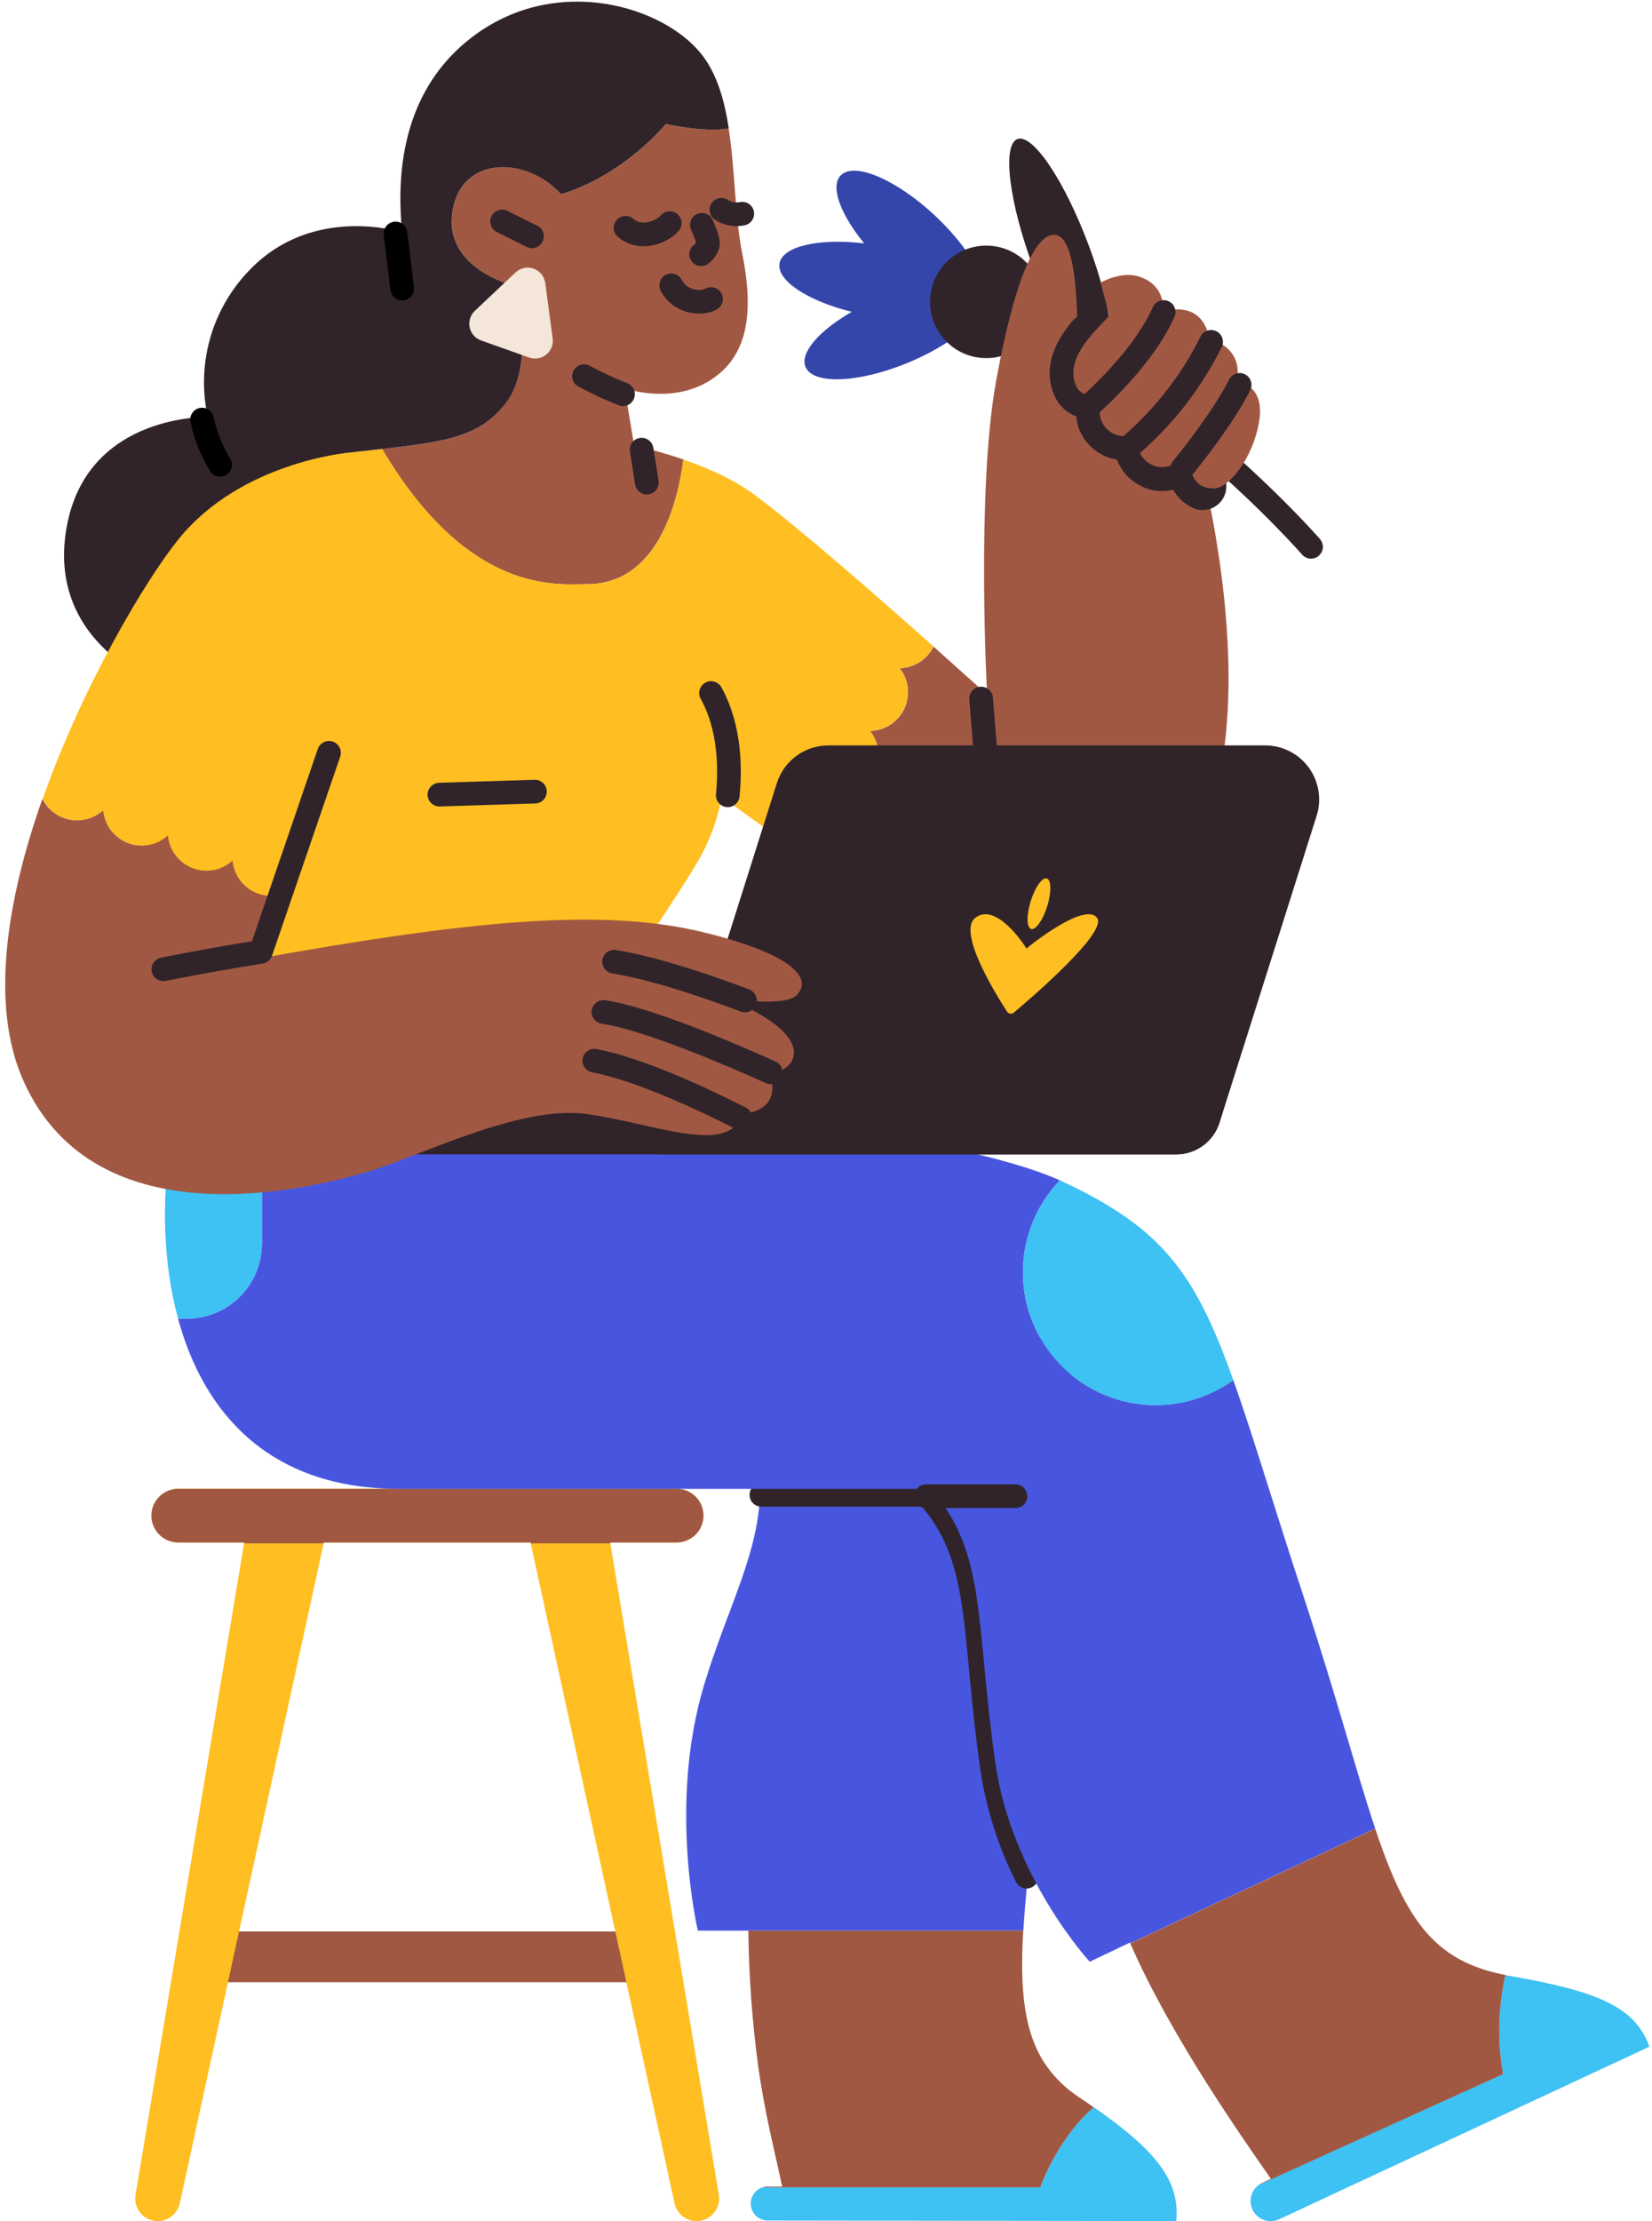 <svg width="279" height="375" viewBox="0 0 279 375" fill="none" xmlns="http://www.w3.org/2000/svg">
<path d="M35.097 326.096V334.663H109.192V326.096H35.097Z" fill="#A15842"/>
<path d="M121.4 370.556L103.045 260.421H114.269C115.472 260.421 116.625 259.943 117.476 259.093C118.326 258.242 118.804 257.089 118.804 255.886C118.804 254.683 118.326 253.529 117.476 252.679C116.625 251.828 115.472 251.35 114.269 251.35H30.109C28.906 251.35 27.752 251.828 26.902 252.679C26.051 253.529 25.573 254.683 25.573 255.886C25.573 257.089 26.051 258.242 26.902 259.093C27.752 259.943 28.906 260.421 30.109 260.421H41.244L22.89 370.556C22.799 371.101 22.828 371.66 22.975 372.193C23.122 372.725 23.383 373.22 23.741 373.641C24.098 374.063 24.543 374.402 25.044 374.634C25.546 374.867 26.092 374.987 26.645 374.987C27.514 374.988 28.357 374.691 29.033 374.146C29.71 373.601 30.179 372.841 30.363 371.991L54.684 260.421H89.605L113.92 371.991C114.106 372.841 114.577 373.601 115.255 374.145C115.932 374.69 116.775 374.987 117.644 374.987C118.197 374.987 118.743 374.867 119.245 374.634C119.746 374.402 120.191 374.063 120.548 373.641C120.906 373.22 121.167 372.725 121.314 372.193C121.461 371.66 121.49 371.101 121.4 370.556Z" fill="#FFBE21"/>
<path d="M114.269 260.421C115.472 260.421 116.625 259.943 117.476 259.093C118.326 258.242 118.804 257.089 118.804 255.886C118.804 254.683 118.326 253.529 117.476 252.679C116.625 251.828 115.472 251.35 114.269 251.35H30.109C28.906 251.35 27.752 251.828 26.902 252.679C26.051 253.529 25.573 254.683 25.573 255.886C25.573 257.089 26.051 258.242 26.902 259.093C27.752 259.943 28.906 260.421 30.109 260.421H41.244V260.562H54.674L54.705 260.421H89.626L89.657 260.562H103.086V260.421H114.269Z" fill="#A15842"/>
<path d="M119.257 325.951H172.829C173.495 314.576 175.871 299.487 177.843 279.104C179.595 261.03 181.104 245.858 181.005 233.334C180.839 212.456 127.433 237.723 127.433 237.723C127.433 242.285 128.354 246.664 128.38 250.908C128.442 261.935 122.856 271.318 118.867 284.617C112.818 304.782 117.858 325.951 117.858 325.951H119.257Z" fill="#4856DF"/>
<path d="M175.684 369.297H128.785C128.134 369.505 127.579 369.938 127.219 370.519C126.859 371.099 126.719 371.79 126.823 372.465C126.927 373.14 127.269 373.756 127.787 374.201C128.305 374.647 128.965 374.892 129.649 374.894L198.663 374.987C199.271 368.278 195.459 363.228 184.703 355.743C178.566 361.064 175.684 369.297 175.684 369.297Z" fill="#3EC1F3"/>
<path d="M182.285 354.115C180.057 352.675 178.133 350.813 176.62 348.633C172.98 343.291 172.21 336.098 172.808 325.951H126.382C126.472 333.538 127.019 341.112 128.021 348.633C129.207 357.147 130.809 363.004 132.093 369.162H129.654C129.359 369.162 129.066 369.207 128.785 369.297H175.684C175.684 369.297 178.566 361.064 184.703 355.774C183.933 355.23 183.127 354.677 182.285 354.115Z" fill="#A15842"/>
<path d="M173.37 316.838C170.498 311.123 168.541 304.993 167.57 298.671C164.174 275.073 166.187 262.975 156.611 252.38H128.593" stroke="#30242A" stroke-width="4" stroke-linecap="round" stroke-linejoin="round"/>
<path d="M190.84 327.964L190.892 328.088L232.252 308.719C229.033 299.087 225.667 286.271 220.139 269.497C214.958 253.8 211.531 242.072 208.285 232.995C203.746 236.265 198.149 237.72 192.593 237.074C187.036 236.429 181.922 233.729 178.253 229.506C174.585 225.284 172.627 219.842 172.765 214.25C172.902 208.657 175.125 203.319 178.997 199.282C156.918 189.306 78.5 182.799 78.5 182.799L34.14 176.246C31.799 180.115 29.807 186.247 28.725 193.409H44.225V209.986C44.216 213.337 42.88 216.549 40.508 218.917C38.136 221.285 34.922 222.616 31.57 222.619H30.686C30.478 222.619 30.27 222.619 30.067 222.619C34.301 238.223 45.192 251.366 67.422 251.366H157.142C166.717 261.95 164.705 274.048 168.101 297.656C170.878 316.968 184.043 331.204 184.043 331.204L190.84 327.964Z" fill="#4856DF"/>
<path d="M253.847 350.147L212.654 368.829C211.957 369.317 211.468 370.048 211.285 370.88C211.102 371.711 211.238 372.58 211.666 373.315C212.094 374.051 212.783 374.598 213.597 374.849C214.41 375.1 215.287 375.036 216.056 374.67L278.563 345.544C276.114 338.782 269.815 336.181 254.893 333.581L254.253 333.461C253.017 338.942 252.879 344.613 253.847 350.147Z" fill="#3EC1F3"/>
<path d="M254.253 333.44C249.957 332.619 246.586 331.188 243.804 329.025C238.676 325.03 235.534 318.529 232.252 308.74L190.892 328.109C194.398 336.166 199.318 344.639 204.005 352.035C208.098 358.474 212.004 364.086 214.631 367.846L213.138 368.569C212.968 368.652 212.806 368.749 212.654 368.86L253.847 350.178C252.872 344.627 253.01 338.938 254.253 333.44Z" fill="#A15842"/>
<path d="M195.189 237.234C199.892 237.237 204.476 235.754 208.285 232.995C201.83 214.854 196.234 207.297 179.309 199.422L178.997 199.281C175.955 202.454 173.912 206.451 173.122 210.775C172.333 215.099 172.832 219.559 174.557 223.602C176.282 227.645 179.158 231.092 182.826 233.514C186.494 235.935 190.793 237.226 195.189 237.224V237.234Z" fill="#3EC1F3"/>
<path d="M31.57 222.619C34.928 222.619 38.149 221.286 40.524 218.912C42.899 216.538 44.234 213.318 44.235 209.96V193.383H28.736C27.368 202.376 27.446 212.955 30.067 222.604C30.27 222.604 30.478 222.604 30.686 222.604L31.57 222.619Z" fill="#3EC1F3"/>
<path d="M156.377 252.609H171.497" stroke="#30242A" stroke-width="4" stroke-linecap="round" stroke-linejoin="round"/>
<path d="M221.413 92.319C221.413 92.319 194.195 61.071 162.036 49.737" stroke="#30242A" stroke-width="4" stroke-linecap="round" stroke-linejoin="round"/>
<path d="M136.041 61.945C135.053 59.557 138.35 55.812 143.843 52.65C136.405 50.798 131.121 47.35 131.651 44.453C132.182 41.556 138.34 40.193 145.954 41.088C141.949 36.199 140.186 31.528 141.955 29.645C144.207 27.237 151.353 30.275 157.912 36.407C163.633 41.764 167.014 47.725 166.296 50.757C165.896 53.846 160.627 58.226 153.387 61.222C145.06 64.675 137.305 64.998 136.041 61.945Z" fill="#3546AB"/>
<path d="M166.567 60.462C171.812 60.462 176.064 56.21 176.064 50.965C176.064 45.72 171.812 41.468 166.567 41.468C161.321 41.468 157.069 45.72 157.069 50.965C157.069 56.21 161.321 60.462 166.567 60.462Z" fill="#30242A"/>
<path d="M186.577 63.197C189.187 62.228 188 52.551 183.928 41.583C179.856 30.615 174.439 22.509 171.829 23.477C169.22 24.446 170.406 34.123 174.478 45.091C178.551 56.06 183.968 64.166 186.577 63.197Z" fill="#30242A"/>
<path d="M186.113 65.102C186.113 65.102 190.149 76.191 188.131 87.784" stroke="#30242A" stroke-width="4" stroke-linecap="round" stroke-linejoin="round"/>
<path d="M112.511 20.933C103.908 30.613 94.764 32.751 94.764 32.751C88.851 26.301 78.121 26.301 76.482 35.44C74.698 45.566 87.223 48.354 87.223 48.354C87.223 48.354 90.38 61.419 85.537 67.874C81.262 73.595 75.77 74.537 64.514 75.795C79.182 100.579 94.161 98.623 99.149 98.623C111.112 98.623 114.482 84.741 115.423 77.585C112.7 76.635 109.92 75.851 107.102 75.239L105.489 65.565C105.489 65.565 113.015 68.249 119.47 64.488C125.925 60.728 127.537 53.732 125.384 42.981C124.109 36.61 124.156 28.73 123.064 21.688C118.804 22.411 112.511 20.933 112.511 20.933Z" fill="#A15842"/>
<path d="M201.992 74.932C199.708 65.793 181.832 60.837 181.832 60.837C181.832 60.837 182.903 40.323 178.3 39.668C174.774 39.148 171.242 47.735 168.221 64.368C164.84 82.957 166.707 117.29 166.707 117.29C166.707 117.29 162.967 113.894 157.662 109.166C157.132 110.238 156.319 111.144 155.31 111.786C154.301 112.427 153.136 112.781 151.941 112.807C152.695 113.763 153.168 114.911 153.305 116.121C153.443 117.331 153.24 118.555 152.72 119.656C152.199 120.757 151.382 121.691 150.359 122.353C149.337 123.015 148.15 123.378 146.932 123.402C147.687 124.358 148.159 125.505 148.297 126.716C148.434 127.926 148.231 129.15 147.711 130.251C147.19 131.352 146.373 132.286 145.35 132.948C144.328 133.609 143.141 133.973 141.923 133.996C142.715 135 143.195 136.214 143.305 137.487C143.414 138.761 143.148 140.039 142.54 141.163C141.931 142.287 141.007 143.209 139.88 143.813C138.754 144.418 137.475 144.679 136.202 144.565C147.244 151.753 162.255 160.138 172.257 160.138C224.674 160.117 203.505 80.981 201.992 74.932Z" fill="#A15842"/>
<path d="M142.683 140.826C143.203 139.724 143.406 138.5 143.269 137.29C143.132 136.081 142.661 134.933 141.908 133.976C143.126 133.952 144.312 133.589 145.335 132.927C146.357 132.265 147.175 131.331 147.695 130.23C148.216 129.129 148.419 127.905 148.281 126.695C148.144 125.485 147.671 124.337 146.917 123.381C148.134 123.357 149.321 122.994 150.344 122.332C151.366 121.67 152.183 120.737 152.704 119.636C153.225 118.534 153.427 117.31 153.29 116.1C153.152 114.89 152.68 113.742 151.925 112.786C153.121 112.76 154.286 112.407 155.294 111.765C156.303 111.123 157.117 110.217 157.647 109.145C148.503 101 134.715 88.923 127.376 83.498C123.823 80.872 119.298 78.927 115.413 77.585C114.498 84.762 111.148 98.623 99.185 98.623C94.218 98.623 79.218 100.579 64.551 75.795L59.839 76.316C43.611 78.12 36.225 86.853 31.877 97.287C29.188 103.741 27.035 115.569 27.035 115.569C25.367 126.412 24.508 137.365 24.465 148.336L45.567 167.866L102.218 169.266C106.753 162.577 115.075 150.224 117.821 145.486C121.348 139.437 121.852 134.397 121.852 134.397C121.852 134.397 127.906 139.13 136.202 144.534C137.532 144.651 138.865 144.358 140.023 143.695C141.182 143.032 142.11 142.031 142.683 140.826Z" fill="#FFBE21"/>
<path d="M118.43 9.101C111.98 1.039 94.234 -4.339 80.253 5.876C66.272 16.091 67.349 32.761 67.885 39.215C67.885 39.215 52.833 34.373 42.077 45.665C38.964 48.893 36.697 52.841 35.477 57.156C34.258 61.472 34.123 66.022 35.086 70.402C35.086 70.402 15.28 69.845 11.426 88.148C9.236 98.55 13.325 105.473 17.86 109.759C20.52 112.255 23.628 114.226 27.019 115.569C27.019 115.569 29.172 103.741 31.861 97.287C36.21 86.853 43.595 78.12 59.823 76.316L64.535 75.795C75.791 74.537 81.283 73.58 85.558 67.874C90.395 61.419 87.223 48.354 87.223 48.354C87.223 48.354 74.683 45.566 76.467 35.45C78.084 26.311 88.835 26.311 94.749 32.761C94.749 32.761 103.893 30.613 112.495 20.933C112.495 20.933 118.789 22.411 123.08 21.688C122.346 16.84 121.056 12.393 118.43 9.101Z" fill="#30242A"/>
<path d="M203.11 82.115C201.586 81.413 200.676 79.644 200.936 76.263C200.936 76.263 197.784 80.216 194.429 78.458C191.074 76.7 192.416 72.914 192.416 72.914C192.416 72.914 189.389 74.932 186.872 72.394C184.589 70.111 186.352 66.345 186.352 66.345C186.352 66.345 183.002 67.713 181.816 65.336C180.324 62.361 182.139 59.245 184.105 56.858" stroke="#30242A" stroke-width="8" stroke-linecap="round" stroke-linejoin="round"/>
<path d="M34.129 70.839C34.699 73.533 35.726 76.111 37.167 78.458" stroke="black" stroke-width="4" stroke-miterlimit="10" stroke-linecap="round"/>
<path d="M165.698 117.94L166.962 133.653" stroke="#30242A" stroke-width="4" stroke-linecap="round" stroke-linejoin="round"/>
<path d="M120.084 117.009C123.376 122.939 123.334 130.054 122.908 134.272" stroke="#30242A" stroke-width="4" stroke-linecap="round" stroke-linejoin="round"/>
<path d="M90.343 133.653L74.215 134.158" stroke="#30242A" stroke-width="4" stroke-linecap="round" stroke-linejoin="round"/>
<path d="M105.214 66.558C102.96 65.673 100.761 64.654 98.629 63.505" stroke="#30242A" stroke-width="4" stroke-linecap="round" stroke-linejoin="round"/>
<path d="M109.244 81.485L108.365 75.915" stroke="#30242A" stroke-width="4" stroke-linecap="round" stroke-linejoin="round"/>
<path d="M66.798 39.418L67.916 48.718" stroke="black" stroke-width="4" stroke-miterlimit="10" stroke-linecap="round"/>
<path d="M120.084 50.486C118.945 51.225 115.169 51.469 113.359 48.177" stroke="#30242A" stroke-width="4" stroke-linecap="round" stroke-linejoin="round"/>
<path d="M89.839 39.897L84.799 37.38" stroke="#30242A" stroke-width="4" stroke-linecap="round" stroke-linejoin="round"/>
<path d="M113.109 37.666C112.303 38.763 108.501 40.89 105.64 38.461" stroke="#30242A" stroke-width="4" stroke-linecap="round" stroke-linejoin="round"/>
<path d="M125.358 36.079C124.756 36.207 124.134 36.215 123.529 36.103C122.924 35.99 122.347 35.76 121.831 35.424" stroke="#30242A" stroke-width="4" stroke-linecap="round" stroke-linejoin="round"/>
<path d="M118.539 37.952C119.116 39.257 119.673 40.698 119.553 41.249C119.376 41.92 118.976 42.51 118.419 42.924" stroke="#30242A" stroke-width="4" stroke-linecap="round" stroke-linejoin="round"/>
<path d="M87.077 45.987L80.196 52.478C79.823 52.83 79.547 53.271 79.393 53.759C79.24 54.248 79.214 54.767 79.318 55.269C79.423 55.77 79.654 56.236 79.989 56.623C80.325 57.009 80.754 57.303 81.236 57.477L89.371 60.364C89.854 60.535 90.374 60.578 90.879 60.491C91.384 60.404 91.859 60.189 92.257 59.866C92.655 59.542 92.964 59.123 93.153 58.646C93.343 58.169 93.407 57.652 93.339 57.144L92.086 47.782C92.013 47.238 91.791 46.724 91.446 46.297C91.1 45.87 90.644 45.547 90.127 45.361C89.61 45.176 89.052 45.137 88.514 45.247C87.977 45.358 87.479 45.614 87.077 45.987Z" fill="#F4E6D8"/>
<path d="M185.863 47.714C185.863 47.714 189.389 45.696 192.416 46.705C197.097 48.266 196.411 52.624 196.411 52.624C196.411 52.624 202.975 50.258 204.249 57.196C204.249 57.196 210.168 58.522 208.836 64.441C208.836 64.441 213.627 64.696 212.675 70.974C211.723 77.252 207.536 82.468 205.019 82.468C202.418 82.468 200.582 80.872 200.936 76.227C200.936 76.227 197.784 80.18 194.429 78.422C191.074 76.664 192.416 72.877 192.416 72.877C192.416 72.877 189.389 74.895 186.872 72.357C184.589 70.074 186.352 66.308 186.352 66.308C186.352 66.308 183.002 67.676 181.816 65.299C179.294 60.259 186.232 54.84 187.361 53.207L185.863 47.714Z" fill="#A15842"/>
<path d="M184.365 68.144C187.829 64.966 193.727 58.97 196.525 52.676" stroke="#30242A" stroke-width="4" stroke-linecap="round" stroke-linejoin="round"/>
<path d="M190.726 75.4C196.482 70.505 201.181 64.488 204.535 57.716" stroke="#30242A" stroke-width="4" stroke-linecap="round" stroke-linejoin="round"/>
<path d="M199.636 79.135C201.196 77.231 206.652 70.391 209.357 64.977" stroke="#30242A" stroke-width="4" stroke-linecap="round" stroke-linejoin="round"/>
<path d="M198.658 194.897H111.361L131.204 132.207C131.79 130.362 132.95 128.751 134.513 127.608C136.077 126.465 137.964 125.85 139.9 125.851H213.668C215.102 125.851 216.515 126.188 217.793 126.836C219.072 127.484 220.18 128.424 221.027 129.58C221.874 130.736 222.437 132.076 222.669 133.49C222.901 134.905 222.797 136.354 222.365 137.72L205.955 189.561C205.462 191.109 204.489 192.46 203.177 193.42C201.866 194.379 200.283 194.896 198.658 194.897Z" fill="#30242A"/>
<path d="M60.697 187.839C60.439 188.651 60.377 189.512 60.514 190.353C60.652 191.194 60.986 191.99 61.489 192.678C61.992 193.365 62.65 193.925 63.41 194.31C64.17 194.696 65.01 194.897 65.862 194.897H198.658C200.282 194.893 201.862 194.373 203.171 193.412C204.48 192.451 205.45 191.098 205.939 189.55L206.46 187.839H60.697Z" fill="#30242A"/>
<path d="M185.286 154.978C183.257 152.201 174.035 159.534 173.359 160.143C173.006 159.534 168.21 152.201 164.689 154.978C161.636 157.386 168.33 168.137 170.135 170.878C170.209 170.961 170.301 171.028 170.403 171.074C170.505 171.119 170.616 171.143 170.727 171.143C170.839 171.143 170.95 171.119 171.052 171.074C171.154 171.028 171.246 170.961 171.32 170.878C174.602 168.111 187.049 157.36 185.286 154.978Z" fill="#FFBE21"/>
<path d="M176.859 153.015C177.592 150.662 177.562 148.56 176.791 148.32C176.02 148.08 174.802 149.793 174.069 152.146C173.336 154.499 173.366 156.601 174.137 156.841C174.908 157.081 176.127 155.368 176.859 153.015Z" fill="#FFBE21"/>
<path d="M10.677 138.059C11.81 138.495 13.042 138.609 14.236 138.387C15.43 138.164 16.539 137.615 17.439 136.8C17.545 138.014 17.99 139.175 18.721 140.15C19.453 141.126 20.442 141.877 21.578 142.32C22.715 142.762 23.952 142.878 25.15 142.655C26.349 142.431 27.461 141.877 28.361 141.054C28.471 142.268 28.916 143.426 29.649 144.399C30.381 145.373 31.37 146.123 32.505 146.564C33.641 147.006 34.876 147.122 36.074 146.899C37.272 146.676 38.383 146.124 39.284 145.304C39.367 146.261 39.661 147.189 40.144 148.02C40.627 148.851 41.287 149.565 42.078 150.112C42.869 150.658 43.771 151.024 44.719 151.181C45.667 151.339 46.639 151.286 47.564 151.025L55.428 129.903C58.457 121.795 59.893 113.179 59.657 104.527L58.861 76.44C58.861 76.44 40.714 77.949 30.13 91.056C24.7 97.781 14.042 115.548 7.213 134.865C7.931 136.323 9.166 137.462 10.677 138.059Z" fill="#FFBE21"/>
<path d="M43.439 150.817C42.3 150.378 41.307 149.629 40.571 148.655C39.836 147.68 39.388 146.52 39.278 145.304C38.378 146.124 37.266 146.676 36.069 146.899C34.871 147.122 33.635 147.006 32.5 146.564C31.365 146.123 30.376 145.373 29.643 144.399C28.911 143.426 28.465 142.268 28.356 141.054C27.456 141.877 26.344 142.431 25.145 142.655C23.947 142.878 22.709 142.762 21.573 142.32C20.437 141.877 19.448 141.126 18.716 140.15C17.984 139.175 17.54 138.014 17.433 136.8C16.685 137.482 15.788 137.981 14.814 138.257C13.839 138.533 12.814 138.58 11.819 138.393C10.824 138.206 9.886 137.79 9.078 137.179C8.271 136.568 7.616 135.777 7.166 134.87C1.247 151.613 -1.8 169.526 3.931 182.419C16.268 210.188 53.295 200.415 62.033 197.846C70.771 195.277 87.748 186.533 99.061 188.078C110.373 189.623 123.225 195.277 125.285 188.078C125.285 188.078 132.208 187.901 130.028 181.317C130.028 181.317 133.508 180.885 134.023 178.316C135.063 173.172 122.71 168.548 122.71 168.548C122.71 168.548 132.483 170.108 134.538 168.028C137.138 165.427 134.611 161.23 118.648 157.36C101.115 153.116 77.975 155.685 43.523 161.854L47.553 151.02C46.196 151.401 44.752 151.33 43.439 150.817Z" fill="#A15842"/>
<path d="M55.563 127.1L44.053 160.699" stroke="#30242A" stroke-width="4" stroke-linecap="round" stroke-linejoin="round"/>
<path d="M125.815 168.917C120.229 166.795 110.93 163.539 103.71 162.364" stroke="#30242A" stroke-width="4" stroke-linecap="round" stroke-linejoin="round"/>
<path d="M130.174 181.046C122.996 177.816 109.286 171.955 101.911 170.852" stroke="#30242A" stroke-width="4" stroke-linecap="round" stroke-linejoin="round"/>
<path d="M43.606 160.772C39.736 161.396 33.661 162.431 27.591 163.643" stroke="#30242A" stroke-width="4" stroke-linecap="round" stroke-linejoin="round"/>
<path d="M125.072 188.786C119.688 186.045 108.345 180.594 100.371 179.075" stroke="#30242A" stroke-width="4" stroke-linecap="round" stroke-linejoin="round"/>
</svg>
